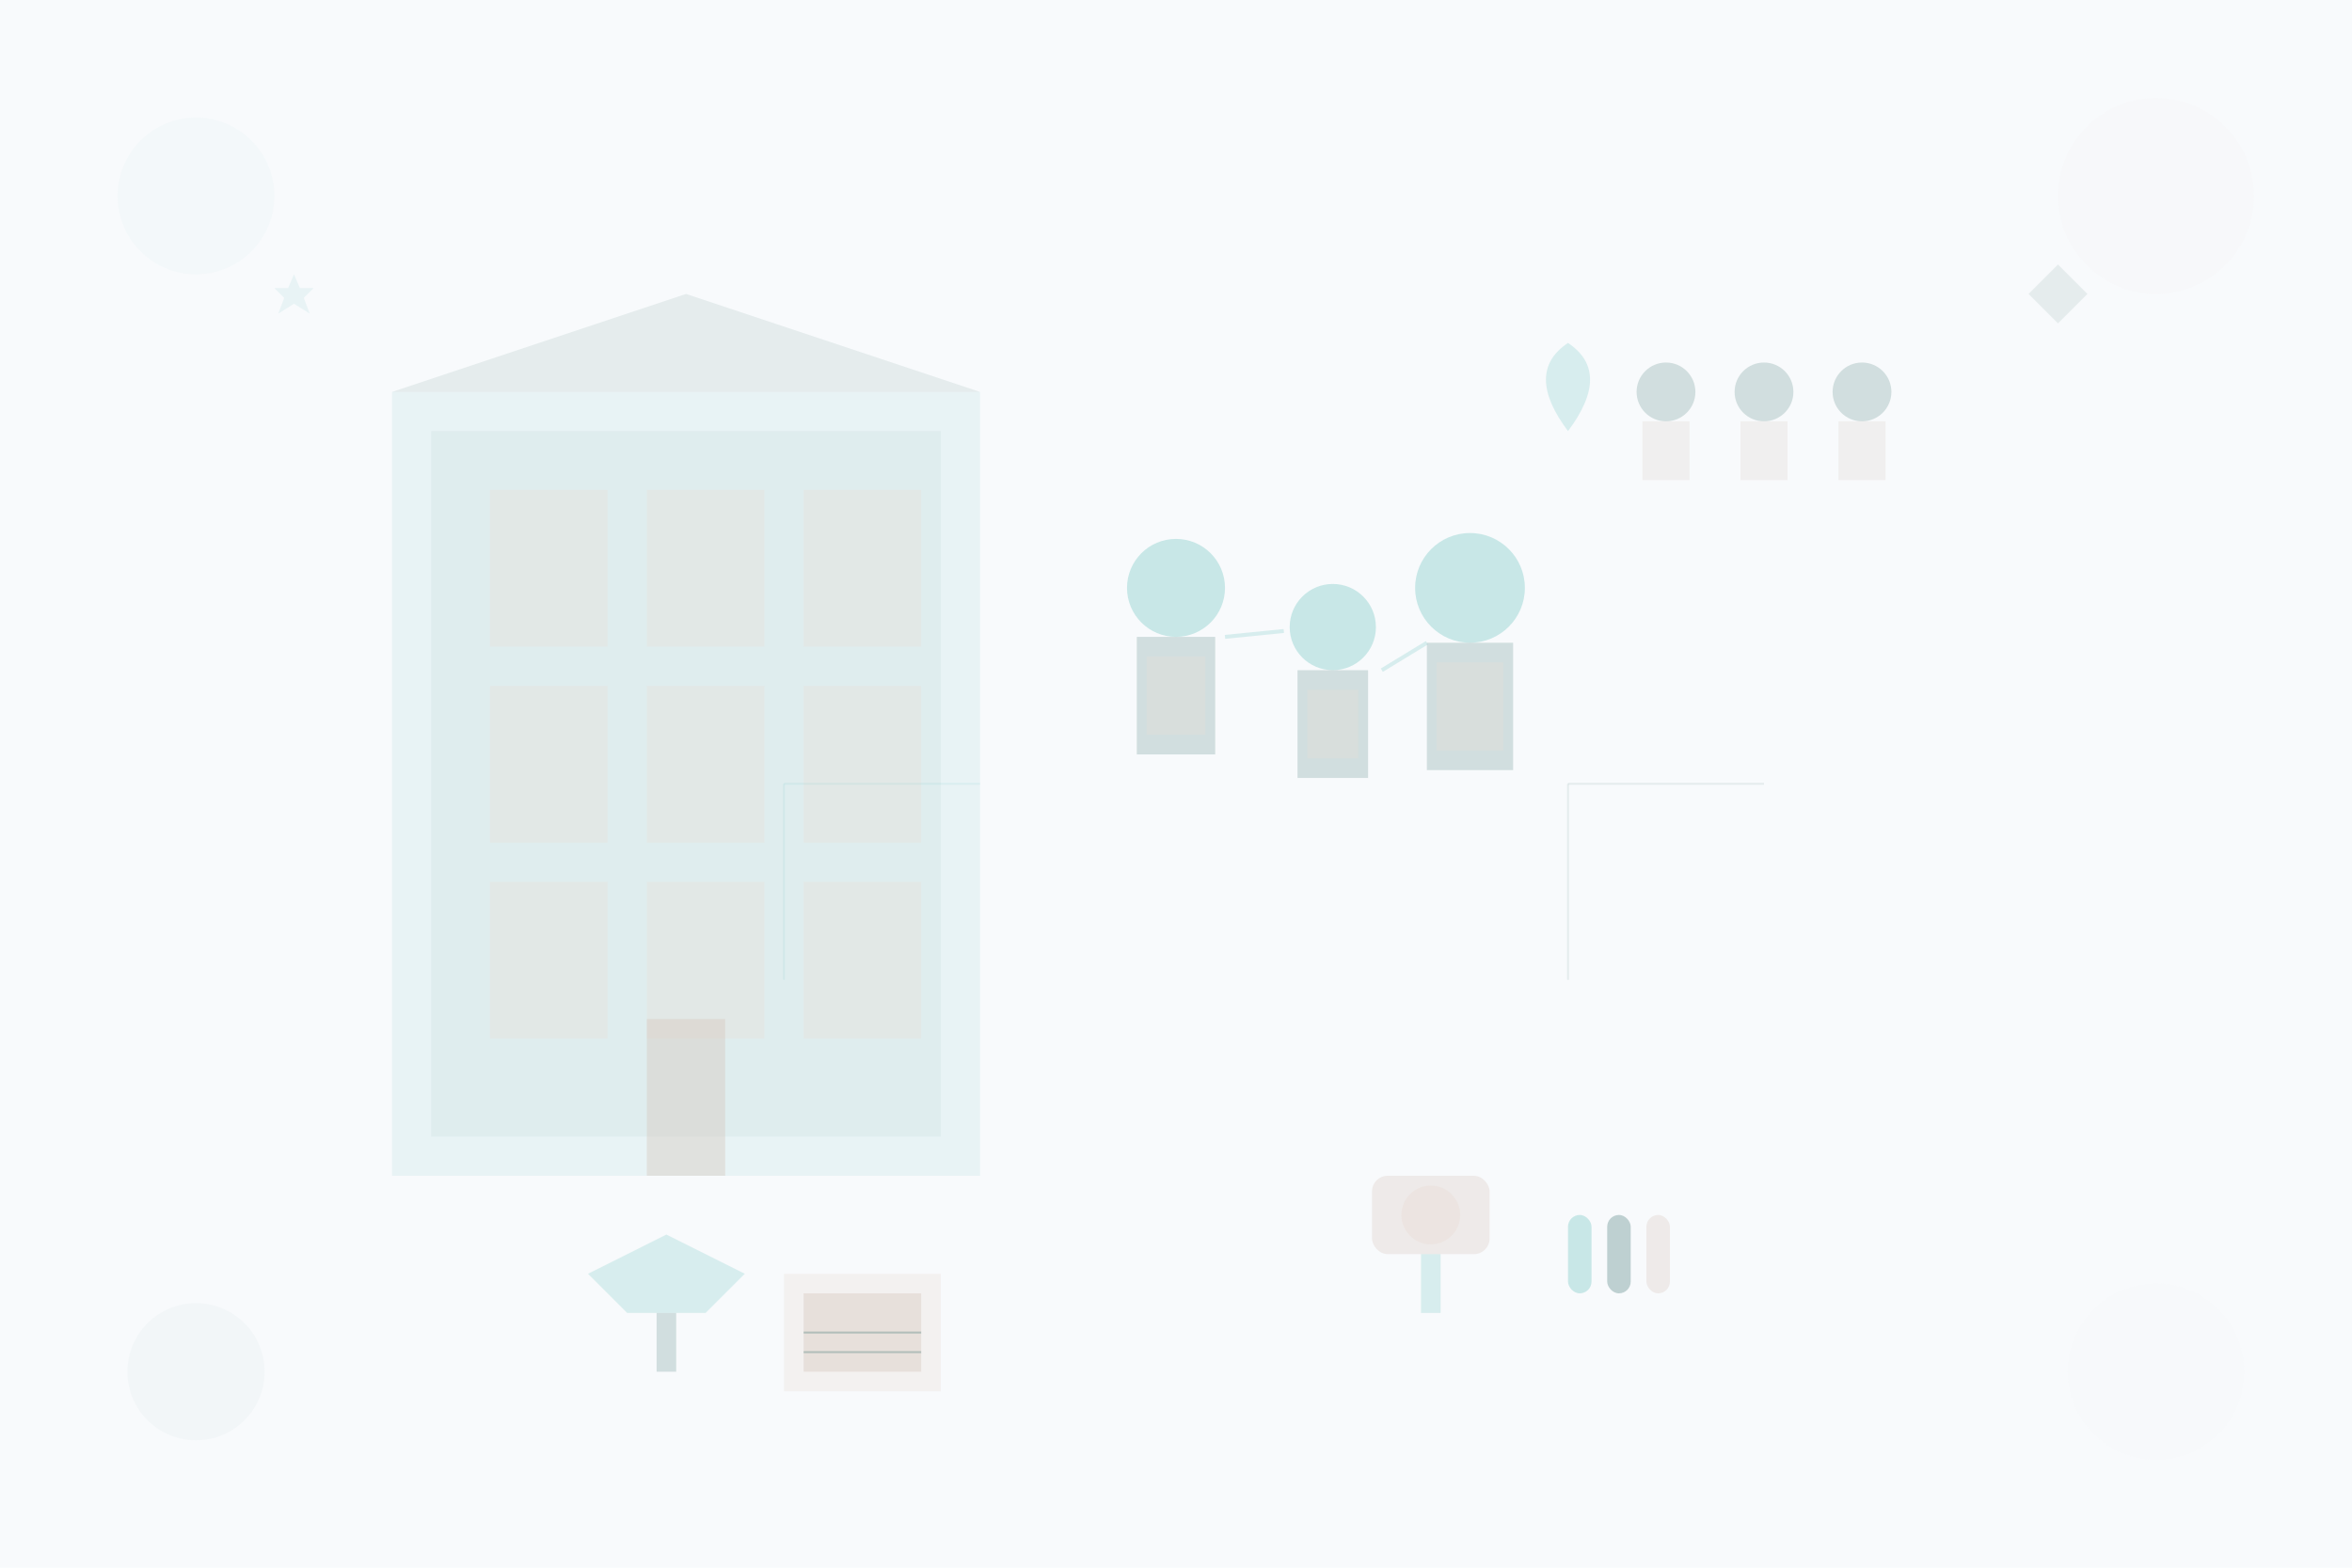<svg width="1200" height="800" viewBox="0 0 1200 800" fill="none" xmlns="http://www.w3.org/2000/svg">
  <!-- Background -->
  <rect width="1200" height="800" fill="#F8FAFC"/>
  
  <!-- Pharmacy Building -->
  <g transform="translate(200, 200)">
    <!-- Main Building -->
    <rect x="0" y="0" width="300" height="400" fill="#57BBB6" opacity="0.1"/>
    <rect x="20" y="20" width="260" height="360" fill="#376F6B" opacity="0.05"/>
    
    <!-- Windows -->
    <rect x="50" y="50" width="60" height="80" fill="#E8DCD4" opacity="0.3"/>
    <rect x="130" y="50" width="60" height="80" fill="#E8DCD4" opacity="0.3"/>
    <rect x="210" y="50" width="60" height="80" fill="#E8DCD4" opacity="0.3"/>
    
    <rect x="50" y="150" width="60" height="80" fill="#E8DCD4" opacity="0.3"/>
    <rect x="130" y="150" width="60" height="80" fill="#E8DCD4" opacity="0.3"/>
    <rect x="210" y="150" width="60" height="80" fill="#E8DCD4" opacity="0.3"/>
    
    <rect x="50" y="250" width="60" height="80" fill="#E8DCD4" opacity="0.3"/>
    <rect x="130" y="250" width="60" height="80" fill="#E8DCD4" opacity="0.3"/>
    <rect x="210" y="250" width="60" height="80" fill="#E8DCD4" opacity="0.3"/>
    
    <!-- Door -->
    <rect x="130" y="320" width="40" height="80" fill="#D5C6BC" opacity="0.4"/>
    
    <!-- Roof -->
    <path d="M0 0 L150 -50 L300 0" fill="#376F6B" opacity="0.1"/>
  </g>
  
  <!-- Team Collaboration -->
  <g transform="translate(600, 300)">
    <!-- People Silhouettes -->
    <g transform="translate(0, 0)">
      <circle cx="0" cy="0" r="25" fill="#57BBB6" opacity="0.3"/>
      <rect x="-20" y="25" width="40" height="60" fill="#376F6B" opacity="0.2"/>
      <rect x="-15" y="35" width="30" height="40" fill="#E8DCD4" opacity="0.3"/>
    </g>
    
    <g transform="translate(80, 20)">
      <circle cx="0" cy="0" r="22" fill="#57BBB6" opacity="0.3"/>
      <rect x="-18" y="22" width="36" height="55" fill="#376F6B" opacity="0.2"/>
      <rect x="-13" y="32" width="26" height="35" fill="#E8DCD4" opacity="0.3"/>
    </g>
    
    <g transform="translate(150, 0)">
      <circle cx="0" cy="0" r="28" fill="#57BBB6" opacity="0.3"/>
      <rect x="-22" y="28" width="44" height="65" fill="#376F6B" opacity="0.2"/>
      <rect x="-17" y="38" width="34" height="45" fill="#E8DCD4" opacity="0.3"/>
    </g>
    
    <!-- Collaboration Lines -->
    <line x1="25" y1="25" x2="55" y2="22" stroke="#57BBB6" stroke-width="2" opacity="0.2"/>
    <line x1="105" y1="42" x2="128" y2="28" stroke="#57BBB6" stroke-width="2" opacity="0.2"/>
  </g>
  
  <!-- Community Involvement -->
  <g transform="translate(800, 200)">
    <!-- Heart Symbol -->
    <path d="M0 20 C-15 0 -15 -15 0 -25 C15 -15 15 0 0 20" fill="#57BBB6" opacity="0.2"/>
    
    <!-- People Icons -->
    <g transform="translate(50, 0)">
      <circle cx="0" cy="0" r="15" fill="#376F6B" opacity="0.2"/>
      <rect x="-12" y="15" width="24" height="30" fill="#D5C6BC" opacity="0.2"/>
    </g>
    
    <g transform="translate(100, 0)">
      <circle cx="0" cy="0" r="15" fill="#376F6B" opacity="0.2"/>
      <rect x="-12" y="15" width="24" height="30" fill="#D5C6BC" opacity="0.2"/>
    </g>
    
    <g transform="translate(150, 0)">
      <circle cx="0" cy="0" r="15" fill="#376F6B" opacity="0.2"/>
      <rect x="-12" y="15" width="24" height="30" fill="#D5C6BC" opacity="0.2"/>
    </g>
  </g>
  
  <!-- Professional Development -->
  <g transform="translate(300, 650)">
    <!-- Graduation Cap -->
    <path d="M0 0 L40 -20 L80 0 L60 20 L20 20 Z" fill="#57BBB6" opacity="0.2"/>
    <rect x="35" y="20" width="10" height="30" fill="#376F6B" opacity="0.2"/>
    
    <!-- Certificate -->
    <rect x="100" y="0" width="80" height="60" fill="#E8DCD4" opacity="0.3"/>
    <rect x="110" y="10" width="60" height="40" fill="#D5C6BC" opacity="0.4"/>
    <line x1="110" y1="30" x2="170" y2="30" stroke="#376F6B" stroke-width="1" opacity="0.3"/>
    <line x1="110" y1="40" x2="170" y2="40" stroke="#376F6B" stroke-width="1" opacity="0.3"/>
  </g>
  
  <!-- Medical Equipment -->
  <g transform="translate(700, 600)">
    <!-- Microscope -->
    <rect x="0" y="0" width="60" height="40" rx="8" fill="#D5C6BC" opacity="0.3"/>
    <circle cx="30" cy="20" r="15" fill="#E8DCD4" opacity="0.4"/>
    <rect x="25" y="40" width="10" height="30" fill="#57BBB6" opacity="0.2"/>
  </g>
  
  <g transform="translate(800, 620)">
    <!-- Test Tubes -->
    <rect x="0" y="0" width="12" height="40" rx="6" fill="#57BBB6" opacity="0.3"/>
    <rect x="20" y="0" width="12" height="40" rx="6" fill="#376F6B" opacity="0.3"/>
    <rect x="40" y="0" width="12" height="40" rx="6" fill="#D5C6BC" opacity="0.3"/>
  </g>
  
  <!-- Abstract Elements -->
  <g transform="translate(150, 150)">
    <!-- Star Pattern -->
    <path d="M0 -10 L3 -3 L10 -3 L5 2 L8 10 L0 5 L-8 10 L-5 2 L-10 -3 L-3 -3 Z" fill="#57BBB6" opacity="0.1"/>
  </g>
  
  <g transform="translate(1050, 150)">
    <!-- Diamond Pattern -->
    <path d="M0 -15 L15 0 L0 15 L-15 0 Z" fill="#376F6B" opacity="0.1"/>
  </g>
  
  <!-- Connection Lines -->
  <g transform="translate(400, 400)">
    <line x1="0" y1="0" x2="100" y2="0" stroke="#57BBB6" stroke-width="1" opacity="0.1"/>
    <line x1="0" y1="0" x2="0" y2="100" stroke="#57BBB6" stroke-width="1" opacity="0.1"/>
  </g>
  
  <g transform="translate(800, 400)">
    <line x1="0" y1="0" x2="100" y2="0" stroke="#376F6B" stroke-width="1" opacity="0.1"/>
    <line x1="0" y1="0" x2="0" y2="100" stroke="#376F6B" stroke-width="1" opacity="0.1"/>
  </g>
  
  <!-- Subtle Background Circles -->
  <g transform="translate(100, 100)">
    <circle cx="0" cy="0" r="40" fill="#57BBB6" opacity="0.03"/>
  </g>
  
  <g transform="translate(1100, 100)">
    <circle cx="0" cy="0" r="50" fill="#D5C6BC" opacity="0.03"/>
  </g>
  
  <g transform="translate(100, 700)">
    <circle cx="0" cy="0" r="35" fill="#376F6B" opacity="0.03"/>
  </g>
  
  <g transform="translate(1100, 700)">
    <circle cx="0" cy="0" r="45" fill="#E8DCD4" opacity="0.03"/>
  </g>
</svg>
